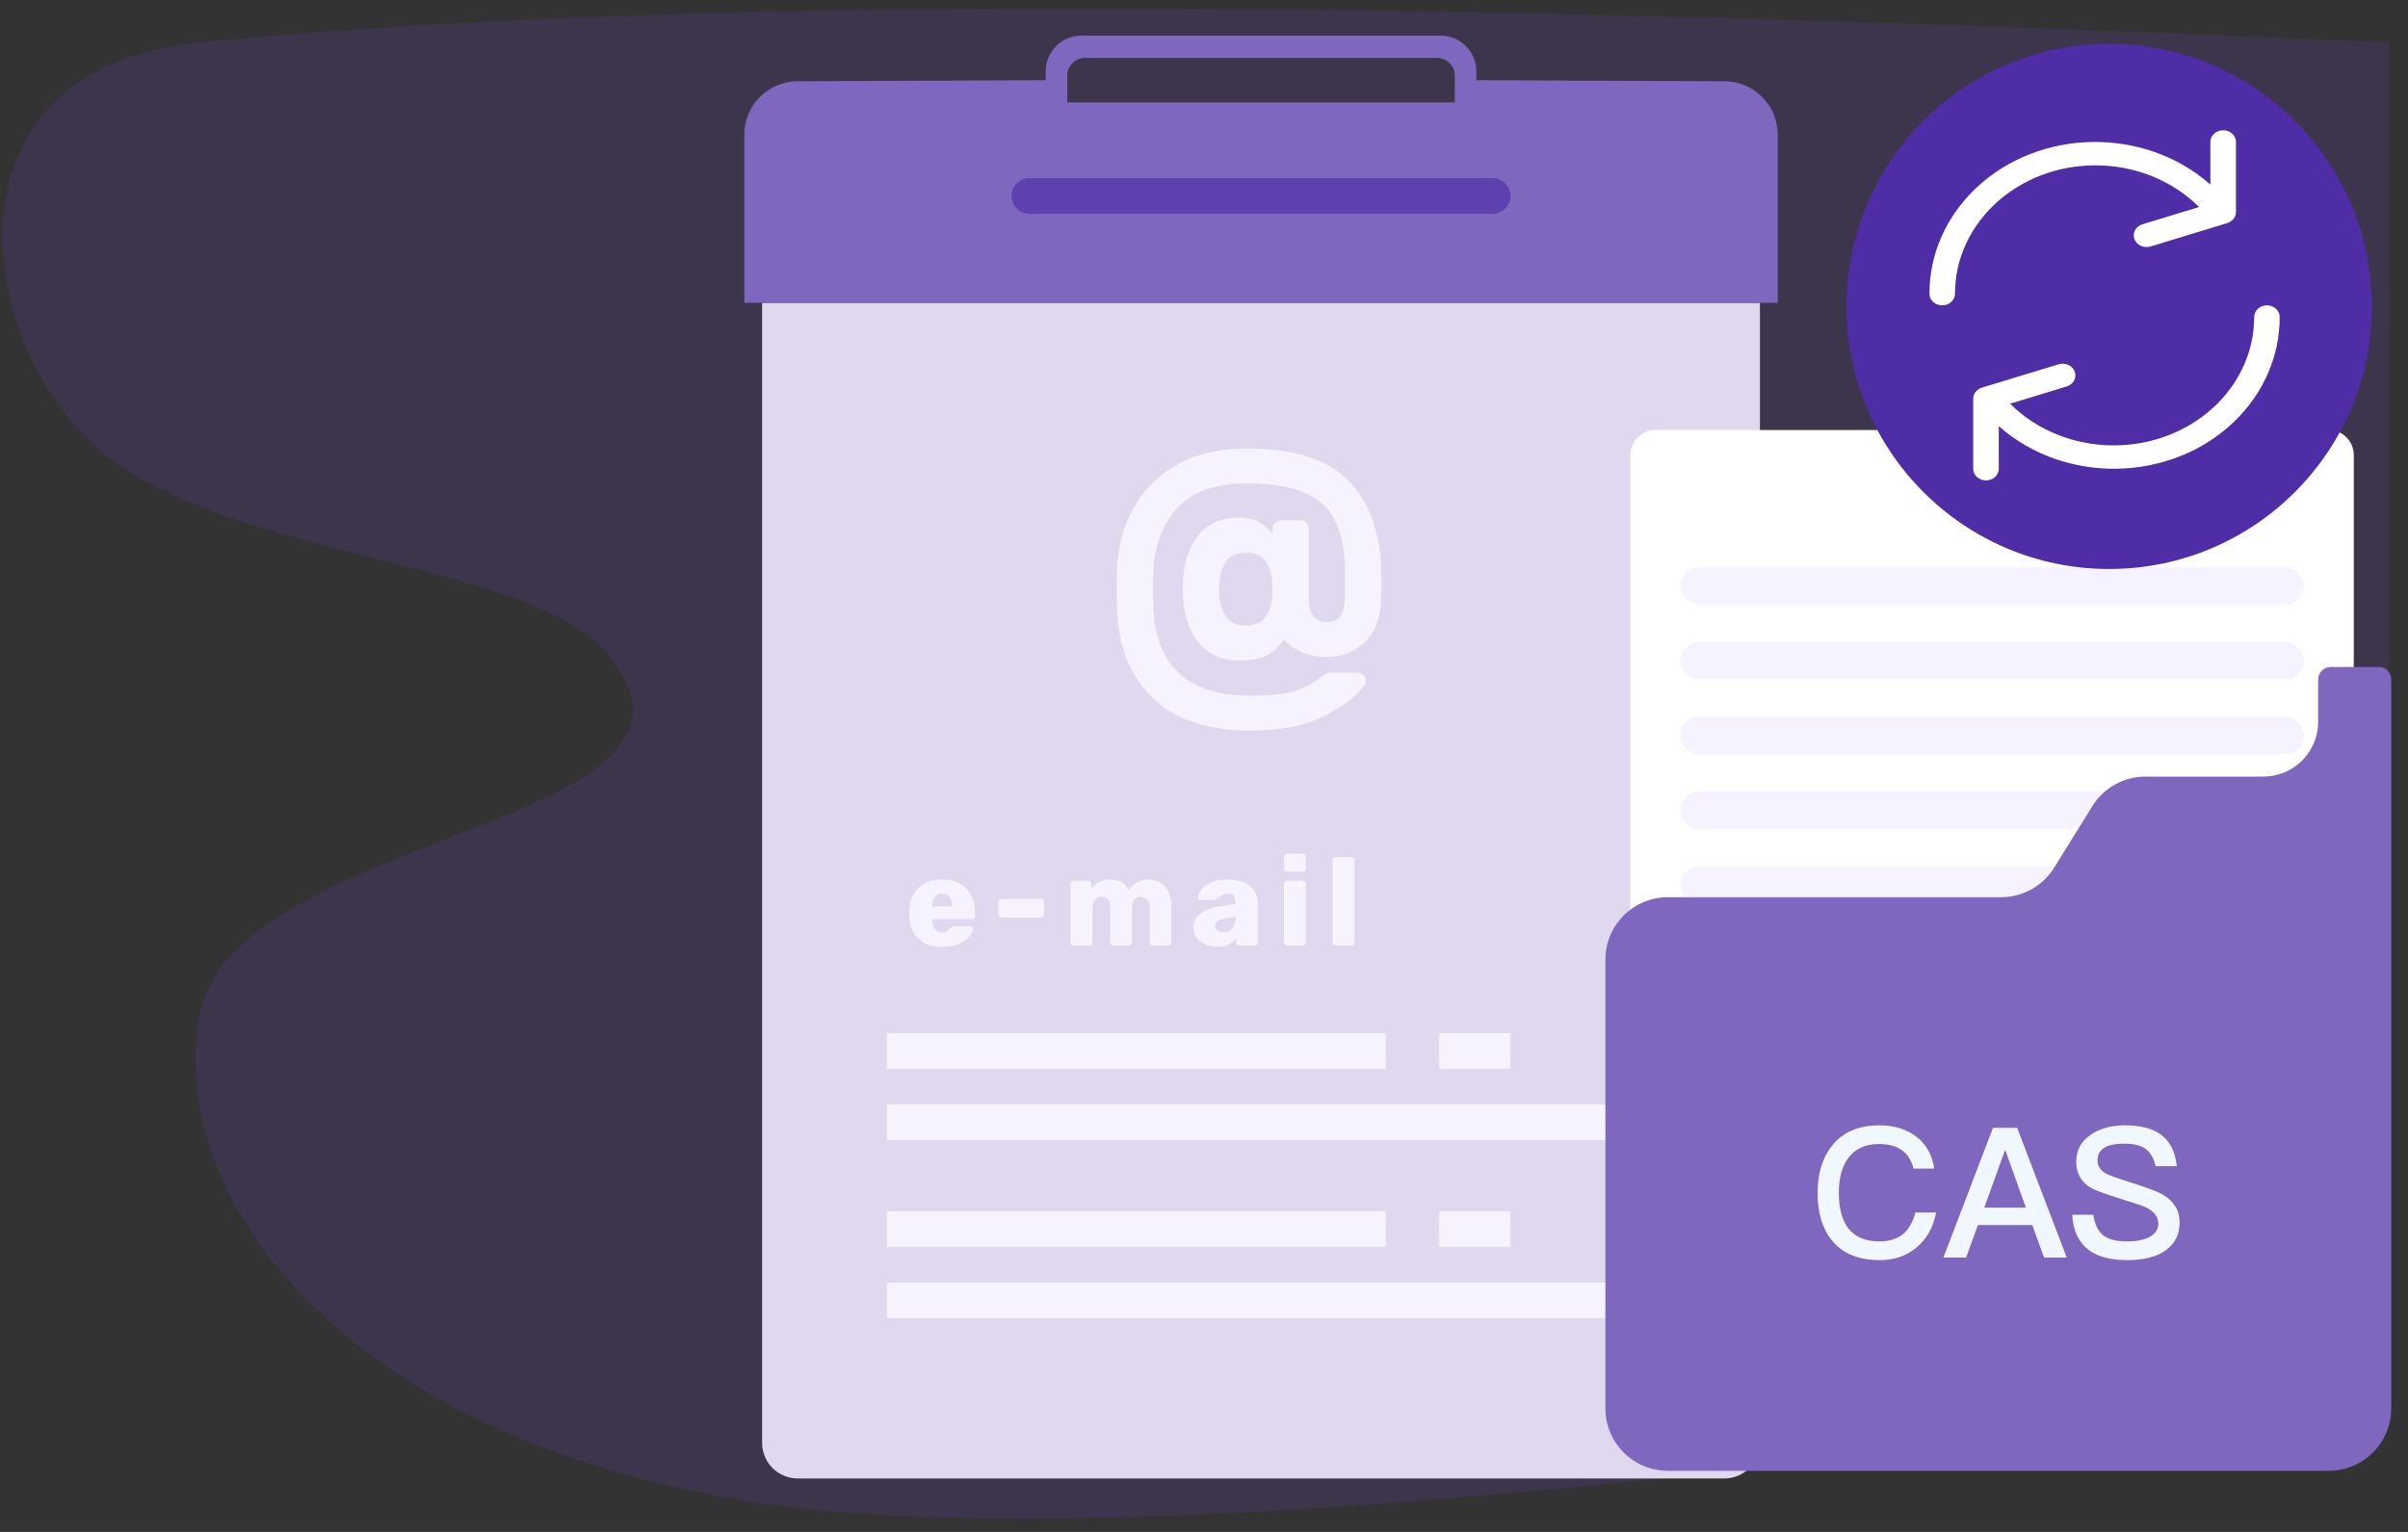 <svg xmlns="http://www.w3.org/2000/svg" width="110" height="70" viewBox="0 0 110 70">
    <rect x="0" y="0" width="110" height="70" fill="#333333" stroke="none"/>
    <g fill="none" fill-rule="evenodd">
        <path fill="#5F40AF" d="M9.103 1.942C29.76-.12 63.098-.12 109.116 1.942v61.353c-36.804 5.41-61.478 7.221-74.023 5.436C16.275 66.053 7.6 55.176 9.103 46.471c1.502-8.707 25.99-8.707 18.318-16.943-3.494-3.75-17.093-4.194-22.685-8.801-5.914-4.872-7.772-17.574 4.367-18.785z" opacity=".2"/>
        <g>
            <g fill-rule="nonzero">
                <path fill="#DFD8EF" d="M46.395 12.21H.814v52.092c0 .9.729 1.628 1.628 1.628h42.325c.9 0 1.628-.729 1.628-1.628V12.21z" transform="translate(34 1) translate(0 .628)"/>
                <path fill="#F6F2FF" d="M23.14 31.757c1.243 0 2.286-.186 3.126-.558.84-.373 1.516-.857 2.026-1.452.064-.085.096-.165.096-.24.01-.116-.024-.212-.104-.287-.08-.074-.178-.111-.295-.111h-1.18c-.096 0-.184.021-.264.064-.08.042-.157.095-.231.16-.362.276-.76.483-1.197.621-.436.139-1.095.208-1.978.208-2.69 0-4.164-1.186-4.419-3.558-.032-.308-.048-.74-.048-1.292V25.1c.004-.477.02-.832.048-1.064.138-1.117.55-1.992 1.236-2.625.686-.633 1.678-.949 2.976-.949 1.074 0 1.93.128 2.568.383.638.255 1.106.643 1.404 1.164.298.522.473 1.197.527 2.027.01.18.016.446.016.797 0 .447-.006.76-.016.941 0 .288-.064.53-.192.726-.128.197-.335.295-.622.295-.255 0-.457-.087-.606-.263-.15-.175-.224-.428-.224-.758v-3.222c0-.117-.037-.213-.111-.287-.075-.075-.17-.112-.287-.112h-.862c-.106 0-.2.037-.28.112-.079.074-.119.17-.119.287v.207c-.18-.234-.396-.415-.646-.542-.25-.128-.566-.192-.95-.192-.786 0-1.4.293-1.842.878-.441.585-.662 1.382-.662 2.393 0 1 .226 1.792.678 2.377.452.585 1.077.877 1.875.877.617 0 1.074-.09 1.372-.27.297-.182.531-.41.702-.687.16.202.406.386.741.55.336.165.742.248 1.22.248.66 0 1.224-.216 1.692-.646.468-.431.723-1.024.766-1.78.021-.34.032-.685.032-1.036 0-.245-.011-.57-.032-.973-.117-1.585-.649-2.83-1.596-3.733-.946-.904-2.462-1.356-4.546-1.356-1.202 0-2.228.23-3.08.694-.85.462-1.507 1.08-1.97 1.85-.462.771-.736 1.62-.821 2.545-.032.266-.048.718-.048 1.356 0 .606.016 1.063.048 1.372.138 1.553.712 2.786 1.723 3.701 1.01.915 2.462 1.372 4.355 1.372zm-.24-4.802c-.394 0-.694-.14-.902-.423-.207-.282-.31-.694-.31-1.236 0-1.117.403-1.675 1.212-1.675.415 0 .723.135.925.407.202.27.303.694.303 1.268 0 .574-.1.994-.303 1.26-.202.266-.51.399-.925.399zM9.04 41.638c.293 0 .547-.047.761-.142.215-.095.378-.209.49-.342.112-.133.168-.249.168-.347 0-.03-.012-.057-.037-.077-.024-.021-.054-.032-.088-.032h-.746c-.046 0-.08.005-.1.014-.021.01-.049.034-.083.072-.05.057-.101.103-.156.14-.056.035-.129.053-.22.053-.14 0-.249-.052-.325-.156-.076-.105-.115-.242-.12-.413v-.035h1.807c.042 0 .077-.014.105-.042.029-.029.043-.064.043-.106v-.142c0-.293-.056-.554-.168-.784-.112-.23-.281-.41-.507-.54-.226-.132-.502-.197-.83-.197-.451 0-.81.127-1.076.381-.266.255-.406.608-.422 1.06v.177c.008.475.145.836.41 1.085.267.249.631.373 1.095.373zm.45-1.846h-.905v-.011c0-.182.039-.324.117-.425.077-.1.189-.15.333-.15.144 0 .256.05.336.15.08.101.12.243.12.425v.011zm4.063.507c.042 0 .076-.014.103-.042.026-.029.04-.062.04-.1v-.57c0-.042-.014-.076-.04-.102-.027-.027-.061-.04-.103-.04h-1.795c-.041 0-.077.013-.105.04-.029.026-.043.06-.043.102v.57c0 .042.014.076.043.103.028.026.064.04.105.04h1.795zm2.21 1.282c.043 0 .077-.014.103-.042.027-.029.04-.062.04-.1v-1.584c0-.17.038-.297.114-.379.076-.082.173-.122.29-.122.122 0 .221.04.297.122.076.082.114.21.114.385v1.578c0 .042.014.076.043.103.028.026.063.04.105.04h.701c.042 0 .076-.015.103-.043.026-.029.04-.062.04-.1v-1.578c0-.175.036-.303.11-.385.075-.082.17-.122.288-.122.126 0 .225.04.3.122.073.082.11.21.11.385v1.578c0 .042.015.076.043.103.029.026.064.04.106.04h.7c.042 0 .076-.015.103-.043.027-.029.04-.062.04-.1v-1.618c0-.418-.098-.732-.294-.943-.195-.211-.449-.316-.76-.316-.186 0-.361.045-.524.136-.164.092-.29.21-.382.354-.156-.327-.443-.49-.86-.49-.183 0-.346.038-.49.114-.145.076-.263.169-.354.279v-.194c0-.042-.013-.076-.04-.103-.026-.026-.06-.04-.102-.04h-.661c-.038 0-.071.014-.1.04-.028.027-.043.061-.043.103v2.678c0 .038.015.071.043.1.029.028.062.042.1.042h.718zm5.835.057c.205 0 .382-.037.53-.11.148-.075.264-.17.348-.288v.199c0 .038.014.071.042.1.029.028.062.042.1.042h.701c.042 0 .076-.014.103-.042.026-.029.04-.062.04-.1v-1.726c0-.354-.115-.634-.342-.84-.228-.208-.578-.311-1.049-.311-.296 0-.545.045-.746.136-.202.092-.352.2-.45.328-.1.127-.15.242-.154.345-.004.034.006.063.031.088.025.025.056.037.094.037h.661c.023 0 .042-.013.057-.04.038-.019.082-.05.131-.091.065-.053.123-.093.174-.12.051-.026.115-.04.19-.04.138 0 .234.033.291.097.057.065.086.167.086.308v.068l-.707.109c-.376.06-.671.172-.886.333-.214.161-.322.371-.322.63 0 .163.047.313.14.45.093.136.222.244.387.322.166.077.349.116.55.116zm.285-.672c-.11 0-.202-.027-.276-.08-.074-.053-.111-.123-.111-.21 0-.168.16-.282.478-.342l.473-.08v.068c0 .21-.052.369-.156.479-.105.11-.24.165-.408.165zm3.624-2.758c.042 0 .077-.014.105-.042.029-.029.043-.064.043-.106v-.53c0-.041-.014-.077-.043-.105-.028-.029-.063-.043-.105-.043h-.712c-.038 0-.072.014-.1.043-.029.028-.043.064-.043.105v.53c0 .042.014.077.04.106.027.028.06.042.103.042h.712zm0 3.373c.042 0 .077-.013.105-.04.029-.026.043-.06.043-.102v-2.678c0-.042-.014-.076-.043-.103-.028-.026-.063-.04-.105-.04h-.712c-.038 0-.072.014-.1.04-.029.027-.043.061-.043.103v2.678c0 .038.014.071.043.1.028.028.062.042.1.042h.712zm2.228 0c.041 0 .076-.014.102-.042.027-.029.04-.062.04-.1v-3.76c0-.042-.013-.076-.04-.103-.026-.027-.06-.04-.102-.04h-.713c-.041 0-.076.013-.105.04-.028.027-.043.06-.043.102v3.761c0 .042.015.076.043.103.029.026.064.04.105.04h.713z" transform="translate(34 1) translate(0 .628)"/>
                <path fill="#7F66BF" d="M31.812 0c.9 0 1.628.729 1.628 1.628v.407l11.338.05c1.345.006 2.431 1.097 2.431 2.442v7.682H0V4.527C0 3.182 1.087 2.09 2.431 2.085l11.338-.05v-.407c0-.9.73-1.628 1.628-1.628zm-.17 1.017H15.567c-.45 0-.814.365-.814.814v1.221h17.703v-1.22c0-.45-.364-.815-.814-.815z" transform="translate(34 1) translate(0 .628)"/>
                <path fill="#5F40AF" d="M13.023 6.512h21.163c.45 0 .814.364.814.814 0 .45-.364.814-.814.814H13.023c-.45 0-.814-.365-.814-.814 0-.45.365-.814.814-.814z" transform="translate(34 1) translate(0 .628)"/>
                <path fill="#F6F2FF" d="M40.698 56.977v1.628H6.512v-1.628h34.186zM29.302 53.72v1.628H6.512V53.72h22.79zm5.698 0v1.628h-3.256V53.72H35zM40.698 48.837v1.628H6.512v-1.628h34.186zm-11.396-3.256v1.628H6.512v-1.628h22.79zm5.698 0v1.628h-3.256v-1.628H35z" transform="translate(34 1) translate(0 .628)"/>
            </g>
            <g transform="translate(34 1) translate(39.337 18.651)">
                <path fill="#FFF" d="M2.28 0h30.767c.629 0 1.139.51 1.139 1.14v41.593H1.14V1.14C1.14.51 1.65 0 2.28 0z"/>
                <rect width="28.488" height="1.709" x="3.419" y="6.267" fill="#F6F2FF" rx=".855"/>
                <rect width="28.488" height="1.709" x="3.419" y="9.686" fill="#F6F2FF" rx=".855"/>
                <rect width="28.488" height="1.709" x="3.419" y="13.105" fill="#F6F2FF" rx=".855"/>
                <rect width="28.488" height="1.709" x="3.419" y="16.523" fill="#F6F2FF" rx=".855"/>
                <rect width="28.488" height="1.709" x="3.419" y="19.942" fill="#F6F2FF" rx=".855"/>
                <path fill="#7F66BF" d="M2.849 21.347h15.226c.985 0 1.9-.508 2.42-1.345l1.754-2.822c.52-.837 1.435-1.345 2.42-1.345h5.386c1.383 0 2.504-1.122 2.504-2.505v-1.935c0-.314.256-.57.57-.57h2.197c.314 0 .57.256.57.57v33.313c0 1.573-1.276 2.848-2.85 2.848H2.85C1.275 47.556 0 46.281 0 44.708V24.196c0-1.573 1.275-2.849 2.849-2.849z"/>
                <path fill="#F0F7FF" fill-rule="nonzero" d="M12.532 37.93c.64 0 1.187-.182 1.644-.548.49-.39.797-.93.93-1.627h-.947c-.116.448-.315.789-.598 1.013-.265.2-.614.307-1.037.307-.648 0-1.13-.208-1.437-.606-.282-.374-.423-.913-.423-1.61 0-.681.141-1.213.432-1.595.315-.431.78-.639 1.403-.639.415 0 .755.083 1.02.266.275.182.458.465.557.855h.947c-.092-.598-.35-1.08-.78-1.428-.45-.365-1.03-.548-1.728-.548-.946 0-1.668.307-2.167.938-.44.548-.655 1.27-.655 2.15 0 .897.207 1.611.63 2.142.482.615 1.221.93 2.209.93zm3.944-.116l.54-1.486h2.482l.54 1.486h1.037l-2.266-5.928h-1.105l-2.266 5.928h1.038zm2.731-2.283h-1.901l.938-2.599h.033l.93 2.599zm4.641 2.4c.756 0 1.345-.159 1.76-.457.415-.308.623-.731.623-1.262 0-.548-.258-.972-.772-1.279-.233-.133-.748-.332-1.553-.581-.548-.174-.888-.299-1.013-.365-.282-.15-.415-.357-.415-.606 0-.283.116-.49.365-.615.2-.108.482-.158.856-.158.431 0 .763.075.98.241.215.158.373.424.456.789h.963c-.058-.648-.299-1.13-.714-1.436-.39-.291-.938-.432-1.636-.432-.639 0-1.162.141-1.577.432-.448.298-.664.714-.664 1.237 0 .523.224.921.68 1.195.175.1.632.266 1.362.498.656.2 1.038.332 1.154.39.365.183.556.432.556.748 0 .249-.132.44-.381.59-.25.14-.598.215-1.03.215-.49 0-.847-.091-1.08-.257-.257-.191-.414-.515-.48-.963h-.964c.042.755.316 1.303.814 1.652.407.282.98.423 1.71.423z"/>
            </g>
            <g transform="translate(34 1) translate(50 1)">
                <circle cx="12.349" cy="12" r="12" fill="#4F2DA7"/>
                <path fill="#FFF" d="M17.556 3.953c-.322 0-.583.24-.583.534v1.948C13.97 3.777 9.178 3.848 6.27 6.593 4.9 7.887 4.136 9.62 4.14 11.42c0 .295.26.533.583.533.322 0 .583-.238.583-.533 0-3.24 2.874-5.866 6.418-5.865 1.8 0 3.517.691 4.732 1.905l-2.584.788c-.306.093-.472.395-.37.675.102.28.432.431.739.338l3.5-1.066c.238-.073.4-.278.399-.508v-3.2c0-.295-.262-.534-.584-.534zM19.556 11.953c-.322 0-.583.24-.583.534 0 3.24-2.874 5.866-6.418 5.865-1.8 0-3.517-.691-4.732-1.905l2.584-.788c.306-.093.472-.395.37-.675-.102-.28-.432-.431-.738-.338l-3.5 1.066c-.24.073-.4.278-.4.508v3.2c0 .295.262.533.584.533.322 0 .583-.238.583-.533v-1.948c3.003 2.658 7.795 2.587 10.703-.159 1.37-1.294 2.134-3.025 2.13-4.826 0-.295-.26-.534-.583-.534z"/>
            </g>
        </g>
    </g>
</svg>
